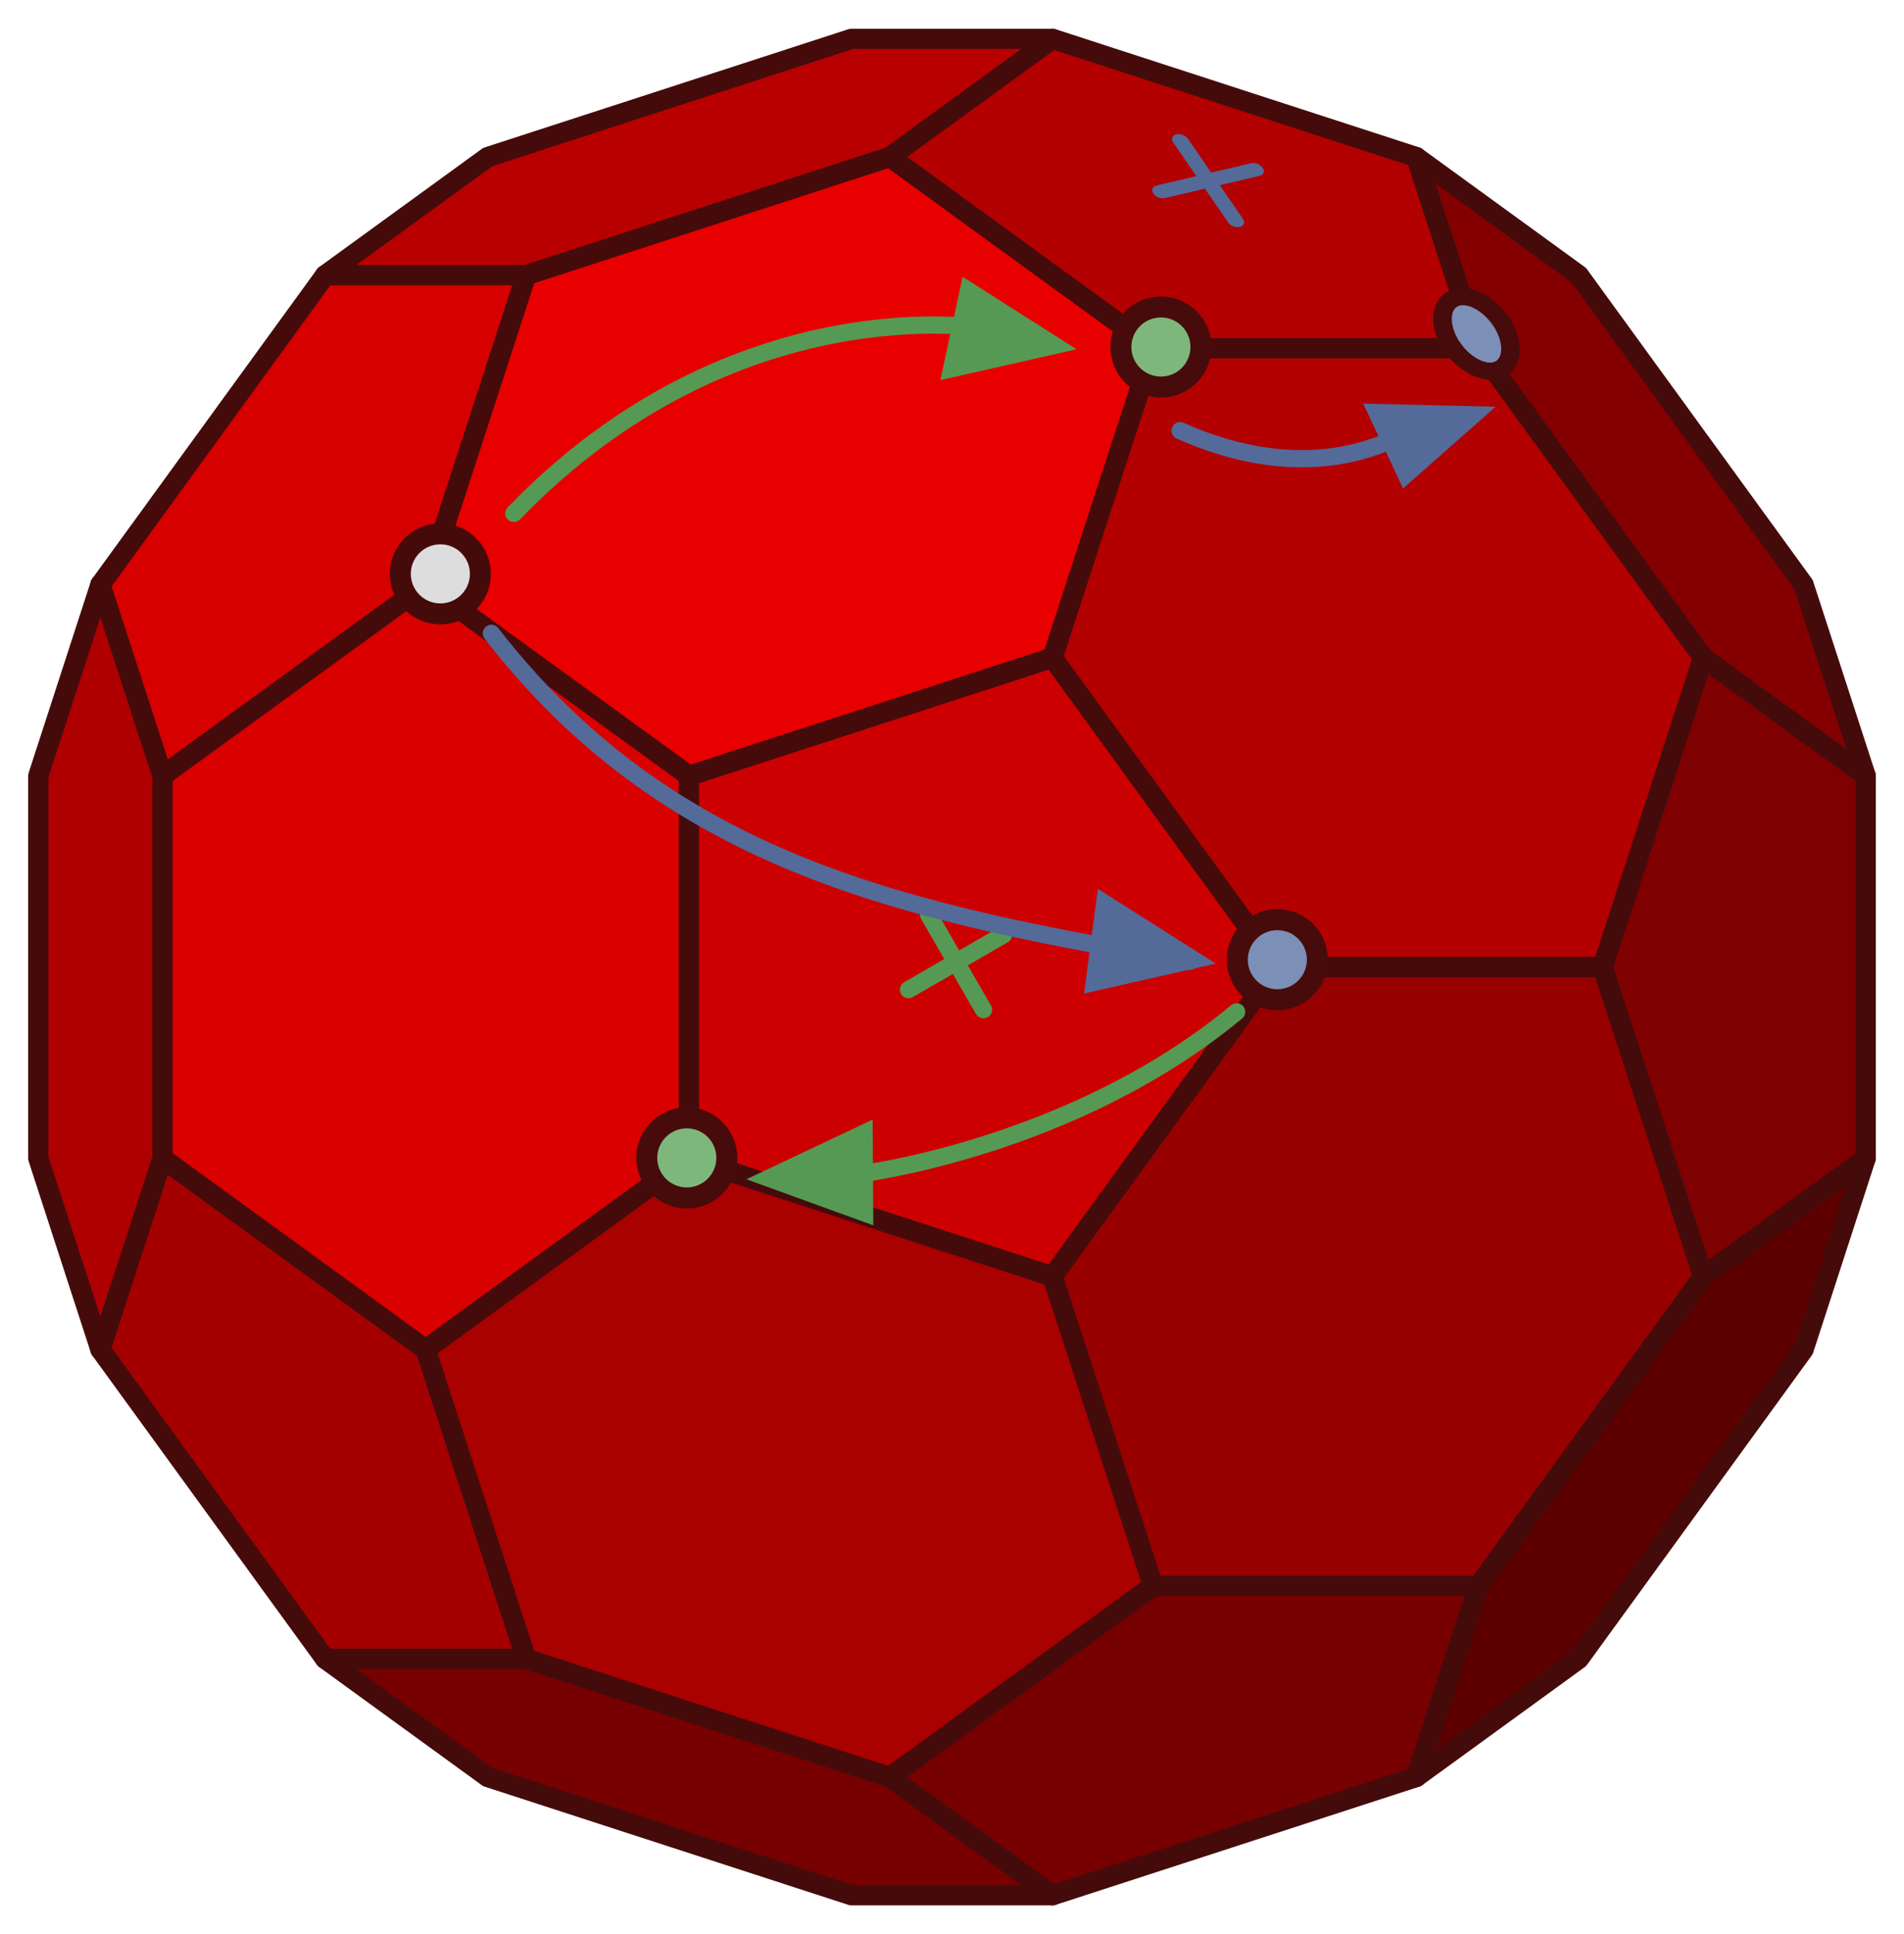 <?xml version="1.0" encoding="UTF-8" standalone="no"?>
<!-- Created with Inkscape (http://www.inkscape.org/) -->

<svg
   id="svg9990"
   version="1.1"
   viewBox="0 0 126.973 128.96"
   height="128.96mm"
   width="126.973mm"
   sodipodi:docname="group-2.svg"
   inkscape:version="1.2.1 (9c6d41e4, 2022-07-14)"
   xmlns:inkscape="http://www.inkscape.org/namespaces/inkscape"
   xmlns:sodipodi="http://sodipodi.sourceforge.net/DTD/sodipodi-0.dtd"
   xmlns="http://www.w3.org/2000/svg"
   xmlns:svg="http://www.w3.org/2000/svg">
  <sodipodi:namedview
     id="namedview9992"
     pagecolor="#ffffff"
     bordercolor="#000000"
     borderopacity="0.25"
     inkscape:showpageshadow="2"
     inkscape:pageopacity="0.0"
     inkscape:pagecheckerboard="0"
     inkscape:deskcolor="#d1d1d1"
     inkscape:document-units="mm"
     showgrid="false"
     inkscape:zoom="1.4142136"
     inkscape:cx="309.71277"
     inkscape:cy="234.75945"
     inkscape:window-width="1440"
     inkscape:window-height="872"
     inkscape:window-x="0"
     inkscape:window-y="28"
     inkscape:window-maximized="0"
     inkscape:current-layer="layer1" />
  <defs
     id="defs9987" />
  <g
     inkscape:label="Layer 1"
     inkscape:groupmode="layer"
     id="layer1"
     transform="translate(-33.51,-84.352)">
    <g
       inkscape:label="trunc_icos:x0.00:x0.00:x0.00:x0.00:x0.00:x0.00"
       transform="matrix(0.255,0,0,0.255,96.996,148.832)"
       id="g12954"
       style="stroke:#450b0b;stroke-width:5.291;stroke-dasharray:none;stroke-opacity:1">
      <path
         inkscape:label="Face:22"
         style="fill:#840000;fill-opacity:1;stroke:#450b0b;stroke-width:5.291;stroke-linejoin:round;stroke-dasharray:none;stroke-opacity:1"
         d="m 238.949,-50 -16.246,-50 -58.778,-80.902 -42.533,-30.901 16.246,50 58.779,80.901 z"
         id="path12922" />
      <path
         inkscape:label="Face:24"
         style="fill:#b90000;fill-opacity:1;stroke:#450b0b;stroke-width:5.291;stroke-linejoin:round;stroke-dasharray:none;stroke-opacity:1"
         d="m 26.287,-242.705 h -52.573 l -95.105,30.902 -42.533,30.901 h 52.573 l 95.106,-30.901 z"
         id="path12924" />
      <path
         inkscape:label="Face:26"
         style="fill:#af0000;fill-opacity:1;stroke:#450b0b;stroke-width:5.291;stroke-linejoin:round;stroke-dasharray:none;stroke-opacity:1"
         d="m -222.703,-100 -16.246,50 V 50 l 16.246,50 16.246,-50 V -50 Z"
         id="path12926" />
      <path
         inkscape:label="Face:28"
         style="fill:#770000;fill-opacity:1;stroke:#450b0b;stroke-width:5.291;stroke-linejoin:round;stroke-dasharray:none;stroke-opacity:1"
         d="m -163.925,180.902 42.533,30.901 95.105,30.902 h 52.573 l -42.533,-30.902 -95.106,-30.901 z"
         id="path12928" />
      <path
         inkscape:label="Face:30"
         style="fill:#5d0000;fill-opacity:1;stroke:#450b0b;stroke-width:5.291;stroke-linejoin:round;stroke-dasharray:none;stroke-opacity:1"
         d="M 121.392,211.803 163.925,180.902 222.703,100 238.949,50 196.417,80.902 137.638,161.803 Z"
         id="path12930" />
      <path
         inkscape:label="Face:1"
         style="fill:#7f0000;fill-opacity:1;stroke:#450b0b;stroke-width:5.291;stroke-linejoin:round;stroke-dasharray:none;stroke-opacity:1"
         d="M 196.417,80.902 238.949,50 V -50 L 196.417,-80.902 170.13,0 Z"
         id="path12932" />
      <path
         inkscape:label="Face:2"
         style="fill:#b30000;fill-opacity:1;stroke:#450b0b;stroke-width:5.291;stroke-linejoin:round;stroke-dasharray:none;stroke-opacity:1"
         d="m 52.573,-161.803 h 85.065 l -16.246,-50 -95.105,-30.902 -42.533,30.902 z"
         id="path12934" />
      <path
         inkscape:label="Face:3"
         style="fill:#d60000;fill-opacity:1;stroke:#450b0b;stroke-width:5.291;stroke-linejoin:round;stroke-dasharray:none;stroke-opacity:1"
         d="m -137.638,-100 26.286,-80.902 h -52.573 l -58.778,80.902 16.246,50 z"
         id="path12936" />
      <path
         inkscape:label="Face:4"
         style="fill:#a50000;fill-opacity:1;stroke:#450b0b;stroke-width:5.291;stroke-linejoin:round;stroke-dasharray:none;stroke-opacity:1"
         d="m -137.638,100 -68.819,-50 -16.246,50 58.778,80.902 h 52.573 z"
         id="path12938" />
      <path
         inkscape:label="Face:5"
         style="fill:#770000;fill-opacity:1;stroke:#450b0b;stroke-width:5.291;stroke-linejoin:round;stroke-dasharray:none;stroke-opacity:1"
         d="m -16.246,211.803 42.533,30.902 95.105,-30.902 16.246,-50 H 52.573 Z"
         id="path12940" />
      <path
         inkscape:label="Face:0"
         style="fill:#cd0000;fill-opacity:1;stroke:#450b0b;stroke-width:5.291;stroke-linejoin:round;stroke-dasharray:none;stroke-opacity:1"
         d="M 85.065,0 26.287,-80.902 -68.819,-50 V 50 l 95.106,30.902 z"
         id="path12942" />
      <path
         inkscape:label="Face:12"
         style="fill:#980000;fill-opacity:1;stroke:#450b0b;stroke-width:5.291;stroke-linejoin:round;stroke-dasharray:none;stroke-opacity:1"
         d="M 26.287,80.902 52.573,161.803 H 137.638 L 196.417,80.902 170.13,0 H 85.065 Z"
         id="path12944" />
      <path
         inkscape:label="Face:13"
         style="fill:#b30000;fill-opacity:1;stroke:#450b0b;stroke-width:5.291;stroke-linejoin:round;stroke-dasharray:none;stroke-opacity:1"
         d="M 85.065,0 H 170.13 l 26.287,-80.902 -58.779,-80.901 H 52.573 l -26.287,80.901 z"
         id="path12946" />
      <path
         inkscape:label="Face:14"
         style="fill:#e80000;fill-opacity:1;stroke:#450b0b;stroke-width:5.291;stroke-linejoin:round;stroke-dasharray:none;stroke-opacity:1"
         d="m 26.287,-80.902 26.287,-80.901 -68.819,-50 -95.106,30.901 -26.286,80.902 68.819,50 z"
         id="path12948" />
      <path
         inkscape:label="Face:15"
         style="fill:#d90000;fill-opacity:1;stroke:#450b0b;stroke-width:5.291;stroke-linejoin:round;stroke-dasharray:none;stroke-opacity:1"
         d="m -68.819,-50 -68.819,-50 -68.819,50 V 50 l 68.819,50 68.819,-50 z"
         id="path12950" />
      <path
         inkscape:label="Face:16"
         style="fill:#a90000;fill-opacity:1;stroke:#450b0b;stroke-width:5.291;stroke-linejoin:round;stroke-dasharray:none;stroke-opacity:1"
         d="m -68.819,50 -68.819,50 26.286,80.902 95.106,30.901 68.819,-50 -26.287,-80.901 z"
         id="path12952" />
    </g>
    <g
       id="g41253">
      <path
         style="fill:none;stroke:#569954;stroke-width:1.15;stroke-linecap:round;stroke-dasharray:none;stroke-opacity:1"
         d="M 67.776,118.583 C 82.512,103.325 99.184,106.249 99.184,106.249"
         id="path20737" />
      <path
         style="fill:#569954;fill-opacity:1;stroke:#569954;stroke-width:1.15;stroke-linecap:round;stroke-dasharray:none;stroke-opacity:1"
         d="m 98.093,103.736 -1.12,5.201 6.855,-1.553 z"
         id="path23528" />
    </g>
    <circle
       style="fill:#dddddd;fill-opacity:1;stroke:#450b0b;stroke-width:1.4;stroke-linecap:round;stroke-dasharray:none;stroke-opacity:1"
       id="path25151"
       cx="62.876"
       cy="122.616"
       r="2.67" />
    <circle
       style="fill:#7eb77c;fill-opacity:1;stroke:#470b0b;stroke-width:1.4;stroke-linecap:round;stroke-dasharray:none;stroke-opacity:1"
       id="circle25153"
       cx="110.929"
       cy="107.489"
       r="2.67" />
    <ellipse
       style="fill:#7c8fb7;fill-opacity:1;stroke:#470b0b;stroke-width:1.191;stroke-linecap:round;stroke-dasharray:none;stroke-opacity:1"
       id="circle38779"
       cx="47.456"
       cy="158.378"
       rx="1.828"
       ry="2.823"
       transform="matrix(0.872,-0.49,0.572,0.82,0,0)" />
    <g
       id="g41091">
      <path
         style="fill:none;stroke:#546a99;stroke-width:1.15;stroke-linecap:round;stroke-dasharray:none;stroke-opacity:1"
         d="m 112.213,113.068 c 10.376,4.636 16.435,-0.804 16.435,-0.804"
         id="path39633"
         sodipodi:nodetypes="cc" />
      <path
         style="fill:#546a99;fill-opacity:1;stroke:#546a99;stroke-width:1.046;stroke-linecap:round;stroke-dasharray:none;stroke-opacity:1"
         d="m 127.255,116.067 -2.006,-4.264 6.656,0.157 z"
         id="path41087" />
    </g>
    <g
       id="g41259" />
    <g
       id="g42636"
       transform="translate(1.31,-1.684)">
      <path
         style="fill:#546a99;fill-opacity:1;stroke:#569954;stroke-width:1.15;stroke-linecap:round;stroke-dasharray:none;stroke-opacity:1"
         d="m 94.127,147.026 3.656,6.332"
         id="path42561" />
      <path
         style="fill:#546a99;fill-opacity:1;stroke:#569954;stroke-width:1.15;stroke-linecap:round;stroke-dasharray:none;stroke-opacity:1"
         d="m 99.12,148.365 -6.332,3.656"
         id="path42563" />
    </g>
    <g
       id="g41381"
       transform="translate(-0.187,0.374)">
      <path
         style="fill:none;stroke:#546a99;stroke-width:1.15;stroke-linecap:round;stroke-dasharray:none;stroke-opacity:1"
         d="m 66.467,126.207 c 12.116,15.632 28.227,18.695 46.562,21.876"
         id="path41261"
         sodipodi:nodetypes="cc" />
      <path
         style="fill:#546a99;fill-opacity:1;stroke:#546a99;stroke-width:1.15;stroke-linecap:round;stroke-dasharray:none;stroke-opacity:1"
         d="m 106.67,149.483 0.691,-5.275 5.935,3.764 z"
         id="path41263" />
    </g>
    <circle
       style="fill:#7c8fb7;fill-opacity:1;stroke:#470b0b;stroke-width:1.4;stroke-linecap:round;stroke-dasharray:none;stroke-opacity:1"
       id="circle41269"
       cx="118.692"
       cy="148.343"
       r="2.67" />
    <circle
       style="fill:#7eb77c;fill-opacity:1;stroke:#470b0b;stroke-width:1.4;stroke-linecap:round;stroke-dasharray:none;stroke-opacity:1"
       id="circle41457"
       cx="79.311"
       cy="161.557"
       r="2.67" />
    <g
       id="g41507"
       transform="rotate(63.261,115.945,146.901)">
      <path
         style="fill:none;stroke:#569954;stroke-width:1.15;stroke-linecap:round;stroke-dasharray:none;stroke-opacity:1"
         d="m 120.352,149.084 c 3.198,13.897 -1.687,27.418 -1.687,27.418"
         id="path41497"
         sodipodi:nodetypes="cc" />
      <path
         style="fill:#569954;fill-opacity:1;stroke:#569954;stroke-width:1.15;stroke-linecap:round;stroke-dasharray:none;stroke-opacity:1"
         d="m 121.167,177.276 -4.767,-2.363 -0.178,7.026 z"
         id="path41499" />
    </g>
    <g
       id="g42642"
       transform="matrix(0.996,0.189,0.003,0.733,18.051,-31.829)"
       style="fill:#546a99;fill-opacity:1;stroke:#546a99;stroke-opacity:1">
      <path
         style="fill:#546a99;fill-opacity:1;stroke:#546a99;stroke-width:1.15;stroke-linecap:round;stroke-dasharray:none;stroke-opacity:1"
         d="m 94.127,147.026 3.656,6.332"
         id="path42638" />
      <path
         style="fill:#546a99;fill-opacity:1;stroke:#546a99;stroke-width:1.15;stroke-linecap:round;stroke-dasharray:none;stroke-opacity:1"
         d="m 99.12,148.365 -6.332,3.656"
         id="path42640" />
    </g>
  </g>
</svg>
